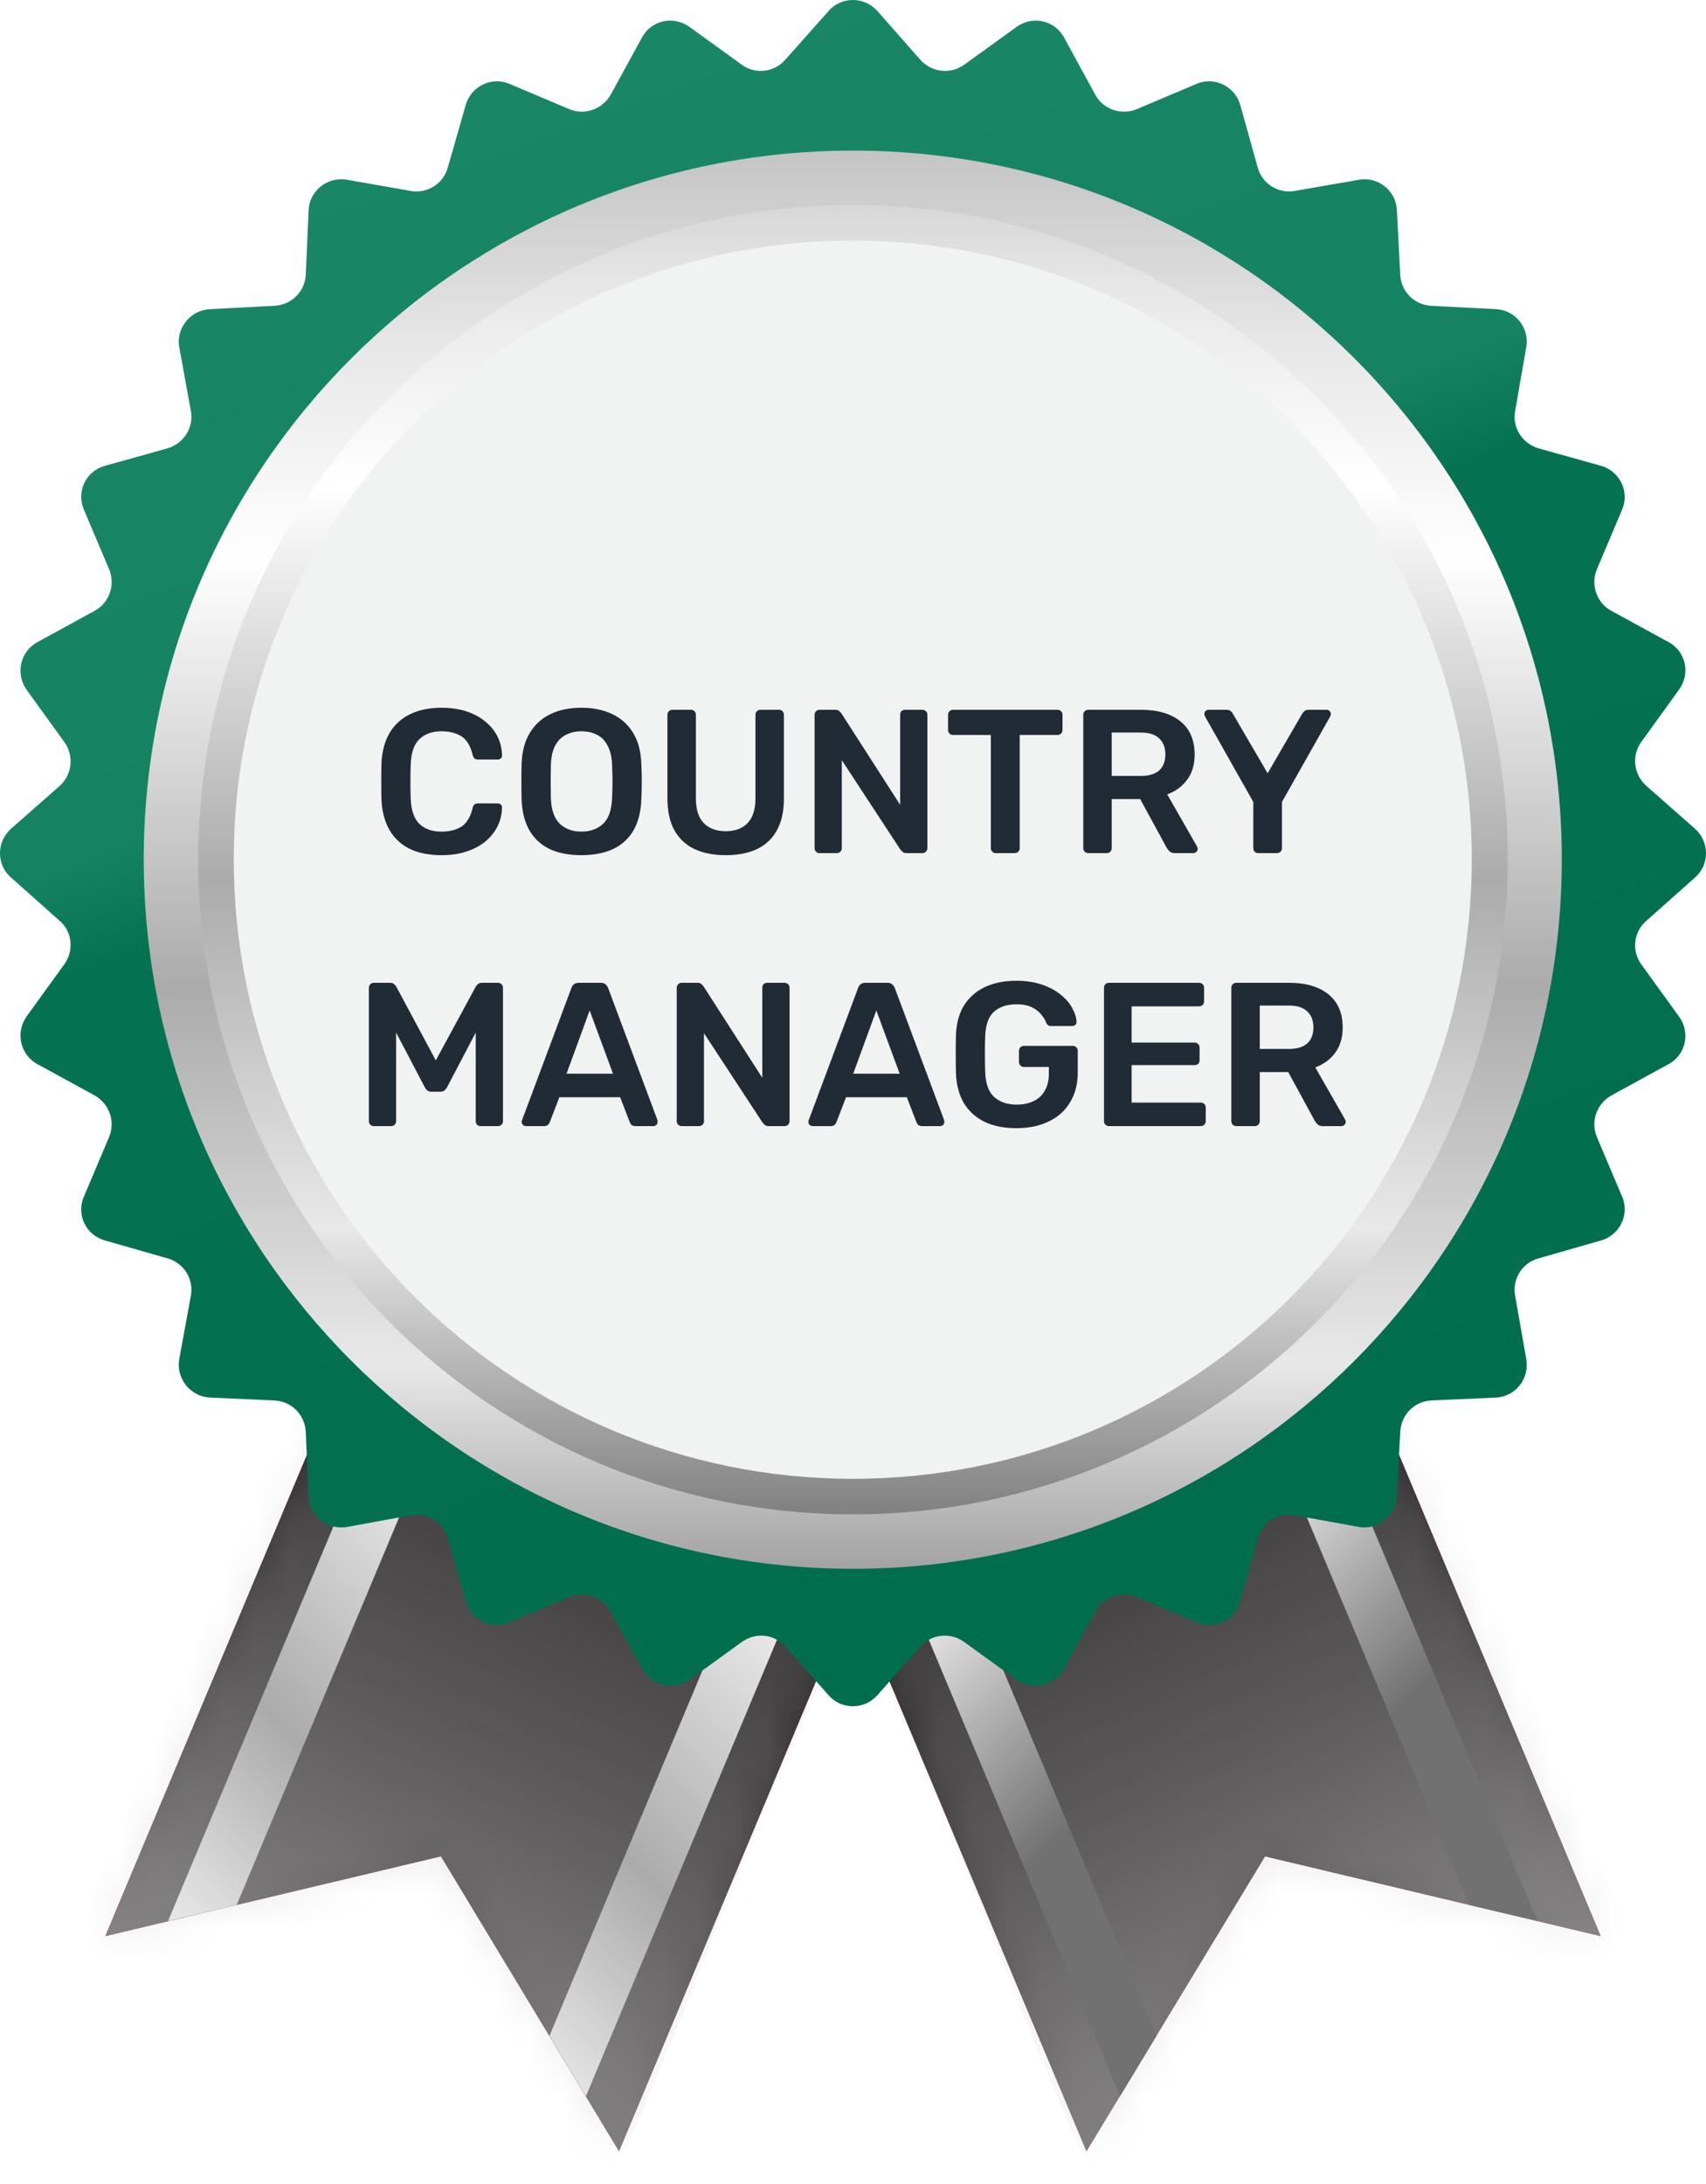 <svg width="50" height="64" viewBox="0 0 50 64" fill="none" xmlns="http://www.w3.org/2000/svg">
<path d="M31.843 63.038L37.076 54.398L46.913 56.736L34.738 27.68L19.668 33.996L31.843 63.038Z" fill="#F11616"/>
<path style="mix-blend-mode:soft-light" d="M31.843 63.038L37.076 54.398L46.913 56.736L34.738 27.68L19.668 33.996L31.843 63.038Z" fill="url(#paint0_linear_630_81710)"/>
<mask id="mask0_630_81710" style="mask-type:luminance" maskUnits="userSpaceOnUse" x="19" y="27" width="28" height="37">
<path d="M31.848 63.045L37.078 54.403L46.907 56.733L34.732 27.68L19.673 33.99L31.848 63.045Z" fill="white"/>
</mask>
<g mask="url(#mask0_630_81710)">
<g style="mix-blend-mode:multiply" opacity="0.4">
<path d="M20.78 35.336C20.884 35.773 20.989 36.206 21.093 36.634C22.106 36.434 23.104 36.249 24.102 35.921C23.973 35.522 23.959 35.065 23.703 34.695C22.733 34.923 21.806 35.265 20.78 35.336ZM23.703 34.695C23.959 35.065 23.973 35.522 24.102 35.921C24.444 35.826 24.781 35.731 25.114 35.636C25.057 35.194 24.929 34.794 24.701 34.452C24.377 34.538 24.045 34.619 23.703 34.695ZM24.701 34.452C24.929 34.794 25.057 35.194 25.114 35.636C25.57 35.522 25.998 35.393 26.454 35.265C26.297 34.866 26.326 34.295 25.998 34.096C25.57 34.219 25.138 34.338 24.701 34.452ZM25.998 34.096C26.326 34.295 26.297 34.866 26.454 35.265C26.725 35.194 26.996 35.08 27.281 34.994C27.096 34.638 27.224 33.939 26.796 33.839C26.53 33.925 26.264 34.01 25.998 34.096ZM26.796 33.839C27.224 33.939 27.096 34.638 27.281 34.994C27.609 34.866 27.923 34.737 28.251 34.609C28.151 34.181 28.137 33.483 27.737 33.511C27.424 33.625 27.11 33.735 26.796 33.839ZM27.737 33.511C28.137 33.483 28.151 34.181 28.251 34.609C28.664 34.452 29.063 34.281 29.462 34.096C29.391 33.64 29.291 32.969 28.906 33.069C28.517 33.221 28.127 33.369 27.737 33.511ZM28.906 33.069C29.291 32.969 29.391 33.64 29.462 34.096C29.79 33.953 30.133 33.811 30.475 33.668C30.346 33.141 30.361 32.499 29.89 32.67C29.567 32.803 29.239 32.936 28.906 33.069ZM29.89 32.67C30.361 32.499 30.346 33.141 30.475 33.668C30.845 33.526 31.202 33.326 31.573 33.155C31.473 32.798 31.573 31.971 30.959 32.214C30.608 32.366 30.251 32.518 29.89 32.67ZM30.959 32.214C31.573 31.971 31.473 32.798 31.573 33.155C31.772 33.069 31.972 32.97 32.157 32.87C32.014 32.471 32.114 31.758 31.53 31.957C31.34 32.043 31.149 32.128 30.959 32.214ZM31.53 31.957C32.114 31.758 32.014 32.471 32.157 32.87C32.399 32.756 32.627 32.642 32.856 32.528C32.713 32.128 32.799 31.401 32.214 31.658C31.986 31.762 31.758 31.862 31.53 31.957ZM32.214 31.658C32.799 31.401 32.713 32.128 32.856 32.528C33.207 32.347 33.564 32.166 33.925 31.986C33.849 31.682 33.773 31.373 33.697 31.059C33.511 31.13 33.44 31.13 33.255 31.187C32.913 31.349 32.566 31.506 32.214 31.658ZM33.255 31.187C33.44 31.13 33.511 31.13 33.697 31.059C33.773 31.373 33.849 31.682 33.925 31.986C34.296 31.786 34.676 31.587 35.066 31.387C34.989 31.092 34.913 30.798 34.837 30.503C34.652 30.574 34.566 30.589 34.381 30.674C34.001 30.845 33.626 31.016 33.255 31.187ZM34.381 30.674C34.566 30.589 34.652 30.574 34.837 30.503C34.913 30.798 34.989 31.092 35.066 31.387C35.294 31.263 35.526 31.14 35.764 31.016C35.688 30.722 35.612 30.432 35.536 30.147C35.351 30.232 35.265 30.261 35.066 30.346C34.837 30.451 34.609 30.56 34.381 30.674ZM35.066 30.346C35.265 30.261 35.351 30.232 35.536 30.147C35.612 30.432 35.688 30.722 35.764 31.016C36.135 30.802 36.52 30.603 36.919 30.403C36.843 30.128 36.767 29.852 36.691 29.576C36.505 29.676 36.406 29.705 36.206 29.805C35.826 29.985 35.446 30.166 35.066 30.346ZM36.206 29.805C36.406 29.705 36.505 29.676 36.691 29.576C36.767 29.852 36.843 30.128 36.919 30.403C37.104 30.303 37.304 30.204 37.489 30.104C37.413 29.838 37.342 29.572 37.275 29.305C37.076 29.391 36.976 29.434 36.776 29.534C36.586 29.619 36.396 29.709 36.206 29.805ZM21.093 36.634C21.369 37.698 21.669 38.744 21.992 39.77C22.847 42.322 23.916 44.775 25.028 47.198C25.304 47.806 25.58 48.415 25.855 49.023C26.64 50.862 27.481 52.73 28.236 54.584C29.306 54.184 29.106 54.27 30.147 53.856C29.277 51.347 28.251 48.909 27.367 46.4C27.139 45.782 26.91 45.169 26.682 44.561C26.012 42.707 25.399 40.854 24.886 38.986C24.601 37.979 24.339 36.957 24.102 35.921C23.104 36.249 22.106 36.434 21.093 36.634ZM24.102 35.921C24.339 36.957 24.601 37.979 24.886 38.986C25.399 40.854 26.012 42.707 26.682 44.561C26.91 45.169 27.139 45.782 27.367 46.4C28.251 48.909 29.277 51.347 30.147 53.856C30.503 53.714 30.731 53.6 30.945 53.514C29.976 51.048 29.106 48.595 28.222 46.086C28.003 45.468 27.79 44.851 27.581 44.233C26.967 42.394 26.383 40.54 25.87 38.672C25.604 37.665 25.352 36.653 25.114 35.636C24.781 35.731 24.444 35.826 24.102 35.921ZM25.114 35.636C25.352 36.653 25.604 37.665 25.87 38.672C26.383 40.54 26.967 42.394 27.581 44.233C27.79 44.851 28.003 45.468 28.222 46.086C29.106 48.595 29.976 51.048 30.945 53.514C31.216 53.372 31.458 53.258 31.9 53.072C30.803 50.164 29.919 47.184 28.978 44.233C28.769 43.567 28.559 42.902 28.35 42.237C27.942 40.897 27.561 39.566 27.21 38.245C27.077 37.751 26.948 37.256 26.825 36.762C26.692 36.268 26.568 35.769 26.454 35.265C25.998 35.393 25.57 35.522 25.114 35.636ZM26.454 35.265C26.568 35.769 26.692 36.268 26.825 36.762C26.948 37.256 27.077 37.751 27.21 38.245C27.561 39.566 27.942 40.897 28.35 42.237C28.559 42.902 28.769 43.567 28.978 44.233C29.919 47.184 30.803 50.164 31.9 53.072C32.185 52.958 32.599 52.787 33.055 52.602C32 49.494 30.931 46.471 29.819 43.406C29.6 42.807 29.386 42.203 29.177 41.595C28.978 40.987 28.783 40.379 28.593 39.77C28.293 38.701 27.894 37.617 27.637 36.477C27.514 35.983 27.395 35.488 27.281 34.994C26.996 35.08 26.725 35.194 26.454 35.265ZM27.281 34.994C27.395 35.488 27.514 35.983 27.637 36.477C27.894 37.617 28.293 38.701 28.593 39.77C28.783 40.379 28.978 40.987 29.177 41.595C29.386 42.203 29.6 42.807 29.819 43.406C30.931 46.471 32 49.494 33.055 52.602C33.611 52.374 34.224 52.103 34.795 51.86C33.64 48.824 32.414 45.872 31.102 42.921C30.845 42.332 30.598 41.742 30.361 41.153C29.705 39.485 29.12 37.817 28.636 36.106C28.493 35.612 28.365 35.113 28.251 34.609C27.923 34.737 27.609 34.866 27.281 34.994ZM28.251 34.609C28.365 35.113 28.493 35.612 28.636 36.106C29.12 37.817 29.705 39.485 30.361 41.153C30.598 41.742 30.845 42.332 31.102 42.921C32.414 45.872 33.64 48.824 34.795 51.86C35.522 51.561 36.192 51.276 36.577 51.105C35.365 48.111 34.053 45.202 32.727 42.279C31.658 40.055 30.703 37.846 29.919 35.564C29.757 35.089 29.605 34.6 29.462 34.096C29.063 34.281 28.664 34.452 28.251 34.609ZM29.462 34.096C29.605 34.6 29.757 35.089 29.919 35.564C30.703 37.846 31.658 40.055 32.727 42.279C34.053 45.202 35.365 48.111 36.577 51.105C36.9 50.962 37.218 50.82 37.532 50.677C36.391 47.74 34.966 45.003 33.711 42.137C32.642 39.87 31.686 37.56 30.888 35.151C30.736 34.666 30.598 34.172 30.475 33.668C30.133 33.811 29.79 33.953 29.462 34.096ZM30.475 33.668C30.598 34.172 30.736 34.666 30.888 35.151C31.686 37.56 32.642 39.87 33.711 42.137C34.966 45.003 36.391 47.74 37.532 50.677C37.884 50.525 38.231 50.373 38.573 50.221C37.56 47.826 36.477 45.473 35.465 43.121C34.267 40.283 32.841 37.546 31.986 34.623C31.834 34.139 31.696 33.649 31.573 33.155C31.202 33.326 30.845 33.526 30.475 33.668ZM31.573 33.155C31.696 33.649 31.834 34.139 31.986 34.623C32.841 37.546 34.267 40.283 35.465 43.121C36.477 45.473 37.56 47.826 38.573 50.221C38.753 50.145 38.934 50.069 39.114 49.993C38.059 47.626 37.062 45.231 36.007 42.878C34.823 40.055 33.526 37.289 32.585 34.338C32.433 33.853 32.29 33.364 32.157 32.87C31.972 32.97 31.772 33.069 31.573 33.155ZM32.157 32.87C32.29 33.364 32.433 33.853 32.585 34.338C33.526 37.289 34.823 40.055 36.007 42.878C37.062 45.231 38.059 47.626 39.114 49.993C39.333 49.898 39.547 49.803 39.756 49.708C38.772 47.312 37.774 44.917 36.691 42.55C35.422 39.742 34.239 36.89 33.283 33.968C33.131 33.492 32.989 33.012 32.856 32.528C32.627 32.642 32.399 32.756 32.157 32.87ZM32.856 32.528C32.989 33.012 33.131 33.492 33.283 33.968C34.239 36.89 35.422 39.742 36.691 42.55C37.774 44.917 38.772 47.312 39.756 49.708C40.089 49.555 40.422 49.408 40.754 49.266C39.984 47.483 39.229 45.687 38.459 43.891C36.962 40.469 35.393 37.076 34.338 33.454C34.186 32.96 34.048 32.471 33.925 31.986C33.564 32.166 33.207 32.347 32.856 32.528ZM33.925 31.986C34.048 32.471 34.186 32.96 34.338 33.454C35.393 37.076 36.962 40.469 38.459 43.891C39.229 45.687 39.984 47.483 40.754 49.266C41.106 49.114 41.458 48.957 41.809 48.795C41.053 46.999 40.284 45.202 39.514 43.42C38.031 39.984 36.577 36.477 35.493 32.87C35.341 32.376 35.199 31.881 35.066 31.387C34.676 31.587 34.296 31.786 33.925 31.986ZM35.066 31.387C35.199 31.881 35.341 32.376 35.493 32.87C36.577 36.477 38.031 39.984 39.514 43.42C40.284 45.202 41.053 46.999 41.809 48.795C42.028 48.7 42.246 48.605 42.465 48.51C41.581 46.728 40.911 44.889 40.112 43.092C38.658 39.613 37.347 36.092 36.192 32.471C36.04 31.986 35.897 31.501 35.764 31.016C35.526 31.14 35.294 31.263 35.066 31.387ZM35.764 31.016C35.897 31.501 36.04 31.986 36.192 32.471C37.347 36.092 38.658 39.613 40.112 43.092C40.911 44.889 41.581 46.728 42.465 48.51C42.817 48.358 43.173 48.201 43.534 48.039C42.978 46.885 42.508 45.63 41.966 44.447C41.719 43.838 41.477 43.23 41.239 42.622C39.899 39.043 38.473 35.507 37.347 31.9C37.204 31.406 37.062 30.907 36.919 30.403C36.52 30.603 36.135 30.802 35.764 31.016ZM36.919 30.403C37.062 30.907 37.204 31.406 37.347 31.9C38.473 35.507 39.899 39.043 41.239 42.622C41.477 43.23 41.719 43.838 41.966 44.447C42.508 45.63 42.978 46.885 43.534 48.039C43.705 47.963 43.881 47.887 44.062 47.811C43.591 46.585 43.007 45.43 42.565 44.19C42.318 43.582 42.071 42.973 41.823 42.365C40.441 38.815 39.001 35.251 37.917 31.601C37.774 31.107 37.632 30.608 37.489 30.104C37.304 30.204 37.104 30.303 36.919 30.403ZM28.236 54.584C28.464 55.135 28.688 55.681 28.906 56.223C30.147 59.545 31.515 62.781 32.998 65.975C33.207 66.422 33.416 66.864 33.626 67.301C33.844 67.738 34.068 68.175 34.296 68.613C35.165 70.352 36.078 72.063 37.062 73.717C37.803 73.146 38.63 72.676 39.371 72.163C37.946 70.708 36.89 68.912 35.835 67.144C35.474 66.536 35.132 65.918 34.809 65.291C33.169 62.168 31.957 58.818 30.774 55.453C30.565 54.921 30.356 54.389 30.147 53.856C29.106 54.27 29.306 54.184 28.236 54.584ZM30.147 53.856C30.356 54.389 30.565 54.921 30.774 55.453C31.957 58.818 33.169 62.168 34.809 65.291C35.132 65.918 35.474 66.536 35.835 67.144C36.89 68.912 37.946 70.708 39.371 72.163C39.628 72.001 39.884 71.839 40.141 71.678C38.915 70.01 37.86 68.213 36.876 66.388C36.515 65.79 36.168 65.186 35.835 64.578C34.182 61.527 32.927 58.29 31.587 55.097C31.368 54.574 31.154 54.046 30.945 53.514C30.731 53.6 30.503 53.714 30.147 53.856ZM30.945 53.514C31.154 54.046 31.368 54.574 31.587 55.097C32.927 58.29 34.182 61.527 35.835 64.578C36.168 65.186 36.515 65.79 36.876 66.388C37.86 68.213 38.915 70.01 40.141 71.678C40.493 71.459 40.844 71.245 41.196 71.036C40.949 70.561 40.707 70.086 40.469 69.611C40.231 69.145 39.994 68.674 39.756 68.199C39.3 67.258 38.829 66.317 38.345 65.376C38.002 64.792 37.675 64.193 37.332 63.608C35.65 60.671 34.053 57.691 32.571 54.641C32.342 54.127 32.119 53.605 31.9 53.072C31.458 53.258 31.216 53.372 30.945 53.514ZM31.9 53.072C32.119 53.605 32.342 54.127 32.571 54.641C34.053 57.691 35.65 60.671 37.332 63.608C37.675 64.193 38.002 64.792 38.345 65.376C38.829 66.317 39.3 67.258 39.756 68.199C39.994 68.674 40.231 69.145 40.469 69.611C40.707 70.086 40.949 70.561 41.196 71.036C41.415 70.903 41.638 70.775 41.866 70.651C41.567 70.067 41.282 69.482 41.011 68.898C40.735 68.308 40.459 67.724 40.184 67.144C39.642 65.961 39.086 64.792 38.473 63.665C38.188 63.152 37.907 62.634 37.632 62.111C36.235 59.502 34.894 56.865 33.711 54.156C33.492 53.633 33.274 53.115 33.055 52.602C32.599 52.787 32.185 52.958 31.9 53.072ZM33.055 52.602C33.274 53.115 33.492 53.633 33.711 54.156C34.894 56.865 36.235 59.502 37.632 62.111C37.907 62.634 38.188 63.152 38.473 63.665C39.086 64.792 39.642 65.961 40.184 67.144C40.459 67.724 40.735 68.308 41.011 68.898C41.282 69.482 41.567 70.067 41.866 70.651C42.132 70.509 42.403 70.366 42.679 70.224C41.995 68.855 41.424 67.429 40.825 66.032C40.626 65.566 40.431 65.096 40.241 64.621C39.856 63.68 39.457 62.739 39.043 61.812C38.73 61.118 38.421 60.424 38.117 59.73C37.204 57.635 36.32 55.524 35.422 53.429C35.213 52.906 35.004 52.383 34.795 51.86C34.224 52.103 33.611 52.374 33.055 52.602ZM34.795 51.86C35.004 52.383 35.213 52.906 35.422 53.429C36.32 55.524 37.204 57.635 38.117 59.73C38.421 60.424 38.73 61.118 39.043 61.812C39.457 62.739 39.856 63.68 40.241 64.621C40.431 65.096 40.626 65.566 40.825 66.032C41.424 67.429 41.995 68.855 42.679 70.224C43.021 70.043 43.373 69.867 43.734 69.696C42.864 67.857 42.337 65.889 41.553 63.993C41.372 63.518 41.191 63.043 41.011 62.568C40.83 62.102 40.64 61.631 40.441 61.156C40.165 60.453 39.889 59.749 39.614 59.046C38.801 56.922 38.002 54.783 37.19 52.673C36.99 52.15 36.786 51.627 36.577 51.105C36.192 51.276 35.522 51.561 34.795 51.86ZM36.577 51.105C36.786 51.627 36.99 52.15 37.19 52.673C38.002 54.783 38.801 56.922 39.614 59.046C39.889 59.749 40.165 60.453 40.441 61.156C40.64 61.631 40.83 62.102 41.011 62.568C41.191 63.043 41.372 63.518 41.553 63.993C42.337 65.889 42.864 67.857 43.734 69.696C44.038 69.553 44.347 69.411 44.661 69.268C43.805 67.529 43.306 65.604 42.608 63.794C42.394 63.195 42.166 62.596 41.923 61.997C41.667 61.351 41.41 60.7 41.153 60.044C40.155 57.421 39.214 54.797 38.159 52.245C37.95 51.722 37.741 51.2 37.532 50.677C37.218 50.82 36.9 50.962 36.577 51.105ZM37.532 50.677C37.741 51.2 37.95 51.722 38.159 52.245C39.214 54.797 40.155 57.421 41.153 60.044C41.41 60.7 41.667 61.351 41.923 61.997C42.166 62.596 42.394 63.195 42.608 63.794C43.306 65.604 43.805 67.529 44.661 69.268C44.993 69.107 45.34 68.95 45.701 68.798C44.703 66.973 44.19 64.948 43.477 62.995C43.263 62.339 43.021 61.698 42.779 61.056C42.541 60.438 42.303 59.821 42.066 59.203C41.125 56.736 40.198 54.256 39.2 51.789C38.991 51.266 38.782 50.743 38.573 50.221C38.231 50.373 37.884 50.525 37.532 50.677ZM38.573 50.221C38.782 50.743 38.991 51.266 39.2 51.789C40.198 54.256 41.125 56.736 42.066 59.203C42.303 59.821 42.541 60.438 42.779 61.056C43.021 61.698 43.263 62.339 43.477 62.995C44.19 64.948 44.703 66.973 45.701 68.798C45.892 68.712 46.082 68.627 46.272 68.541C45.431 66.602 44.917 64.578 44.147 62.61C43.891 61.997 43.634 61.384 43.377 60.771C42.109 57.706 40.982 54.612 39.742 51.547C39.533 51.024 39.324 50.506 39.114 49.993C38.934 50.069 38.753 50.145 38.573 50.221ZM39.114 49.993C39.324 50.506 39.533 51.024 39.742 51.547C40.982 54.612 42.109 57.706 43.377 60.771C43.634 61.384 43.891 61.997 44.147 62.61C44.917 64.578 45.431 66.602 46.272 68.541C46.509 68.446 46.742 68.346 46.97 68.242C45.929 65.875 45.202 63.409 44.247 61.028C43.981 60.381 43.72 59.73 43.463 59.075C42.437 56.465 41.467 53.842 40.398 51.261C40.189 50.739 39.975 50.221 39.756 49.708C39.547 49.803 39.333 49.898 39.114 49.993ZM39.756 49.708C39.975 50.221 40.189 50.739 40.398 51.261C41.467 53.842 42.437 56.465 43.463 59.075C43.72 59.73 43.981 60.381 44.247 61.028C45.202 63.409 45.929 65.875 46.97 68.242C47.341 68.09 47.712 67.933 48.082 67.771C47.07 65.519 46.371 63.123 45.416 60.828C45.179 60.277 44.946 59.721 44.718 59.16C43.577 56.38 42.508 53.6 41.396 50.82C41.187 50.306 40.973 49.788 40.754 49.266C40.422 49.408 40.089 49.555 39.756 49.708ZM40.754 49.266C40.973 49.788 41.187 50.306 41.396 50.82C42.508 53.6 43.577 56.38 44.718 59.16C44.946 59.721 45.179 60.277 45.416 60.828C46.371 63.123 47.07 65.519 48.082 67.771C48.481 67.61 48.886 67.444 49.294 67.272C48.367 64.963 47.512 62.653 46.542 60.372C46.305 59.811 46.072 59.255 45.844 58.704C44.689 55.924 43.663 53.115 42.465 50.349C42.246 49.836 42.028 49.318 41.809 48.795C41.458 48.957 41.106 49.114 40.754 49.266ZM41.809 48.795C42.028 49.318 42.246 49.836 42.465 50.349C43.663 53.115 44.689 55.924 45.844 58.704C46.072 59.255 46.305 59.811 46.542 60.372C47.512 62.653 48.367 64.963 49.294 67.272C49.551 67.168 49.807 67.063 50.064 66.959C48.909 64.735 48.225 62.339 47.198 60.101C46.961 59.55 46.723 58.998 46.486 58.447C45.316 55.681 44.261 52.858 43.107 50.064C42.898 49.551 42.684 49.033 42.465 48.51C42.246 48.605 42.028 48.7 41.809 48.795ZM42.465 48.51C42.684 49.033 42.898 49.551 43.107 50.064C44.261 52.858 45.316 55.681 46.486 58.447C46.723 58.998 46.961 59.55 47.198 60.101C48.225 62.339 48.909 64.735 50.064 66.959C50.482 66.788 50.901 66.617 51.319 66.445C50.264 63.893 49.209 61.27 48.054 58.747C47.664 57.91 47.289 57.069 46.928 56.223C45.958 54.013 45.103 51.818 44.19 49.608C43.971 49.085 43.753 48.562 43.534 48.039C43.173 48.201 42.817 48.358 42.465 48.51ZM43.534 48.039C43.753 48.562 43.971 49.085 44.19 49.608C45.103 51.818 45.958 54.013 46.928 56.223C47.289 57.069 47.664 57.91 48.054 58.747C49.209 61.27 50.264 63.893 51.319 66.445C51.528 66.36 51.737 66.274 51.946 66.189C50.777 63.694 49.75 61.056 48.596 58.533C48.225 57.687 47.859 56.841 47.498 55.995C46.542 53.771 45.659 51.59 44.718 49.38C44.499 48.857 44.28 48.334 44.062 47.811C43.881 47.887 43.705 47.963 43.534 48.039Z" fill="url(#paint1_linear_630_81710)" fill-opacity="0.5"/>
</g>
</g>
<path d="M43.064 55.824L31.786 28.921L33.326 28.265L45.06 56.294L43.064 55.824Z" fill="url(#paint2_linear_630_81710)"/>
<path d="M32.827 61.427L21.079 33.397L22.619 32.756L33.896 59.659L32.827 61.427Z" fill="url(#paint3_linear_630_81710)"/>
<path d="M18.142 63.038L12.924 54.398L3.087 56.736L15.262 27.68L30.318 33.996L18.142 63.038Z" fill="#F11616"/>
<path style="mix-blend-mode:soft-light" d="M18.142 63.038L12.924 54.398L3.087 56.736L15.262 27.68L30.318 33.996L18.142 63.038Z" fill="url(#paint4_linear_630_81710)"/>
<mask id="mask1_630_81710" style="mask-type:luminance" maskUnits="userSpaceOnUse" x="3" y="27" width="28" height="37">
<path d="M18.147 63.045L12.917 54.403L3.088 56.734L15.264 27.68L30.322 33.99L18.147 63.045Z" fill="white"/>
</mask>
<g mask="url(#mask1_630_81710)">
<g style="mix-blend-mode:multiply" opacity="0.4">
<path d="M29.22 35.336C29.116 35.773 29.011 36.206 28.906 36.634C27.894 36.434 26.896 36.249 25.898 35.921C26.026 35.522 26.026 35.065 26.283 34.695C27.267 34.923 28.194 35.265 29.22 35.336ZM26.283 34.695C26.026 35.065 26.026 35.522 25.898 35.921C25.556 35.826 25.214 35.731 24.872 35.636C24.943 35.194 25.071 34.794 25.299 34.452C25.622 34.538 25.95 34.619 26.283 34.695ZM25.299 34.452C25.071 34.794 24.943 35.194 24.872 35.636C24.43 35.522 23.988 35.393 23.546 35.265C23.703 34.866 23.66 34.295 24.002 34.096C24.43 34.219 24.862 34.338 25.299 34.452ZM24.002 34.096C23.66 34.295 23.703 34.866 23.546 35.265C23.275 35.194 22.99 35.08 22.719 34.994C22.904 34.638 22.776 33.939 23.203 33.839C23.47 33.925 23.736 34.01 24.002 34.096ZM23.203 33.839C22.776 33.939 22.904 34.638 22.719 34.994C22.391 34.866 22.063 34.737 21.735 34.609C21.849 34.181 21.863 33.483 22.262 33.511C22.576 33.625 22.89 33.735 23.203 33.839ZM22.262 33.511C21.863 33.483 21.849 34.181 21.735 34.609C21.336 34.452 20.937 34.281 20.537 34.096C20.609 33.64 20.709 32.97 21.079 33.069C21.478 33.221 21.873 33.369 22.262 33.511ZM21.079 33.069C20.709 32.97 20.609 33.64 20.537 34.096C20.195 33.953 19.867 33.811 19.525 33.668C19.639 33.141 19.639 32.499 20.095 32.67C20.428 32.803 20.756 32.936 21.079 33.069ZM20.095 32.67C19.639 32.499 19.639 33.141 19.525 33.668C19.154 33.526 18.784 33.326 18.413 33.155C18.527 32.798 18.427 31.972 19.026 32.214C19.387 32.366 19.744 32.518 20.095 32.67ZM19.026 32.214C18.427 31.972 18.527 32.798 18.413 33.155C18.228 33.069 18.028 32.97 17.828 32.87C17.971 32.471 17.886 31.758 18.456 31.957C18.646 32.043 18.836 32.128 19.026 32.214ZM18.456 31.957C17.886 31.758 17.971 32.471 17.828 32.87C17.6 32.756 17.372 32.642 17.144 32.528C17.287 32.128 17.187 31.401 17.771 31.658C18 31.762 18.228 31.862 18.456 31.957ZM17.771 31.658C17.187 31.401 17.287 32.128 17.144 32.528C16.783 32.347 16.427 32.166 16.075 31.986C16.151 31.682 16.227 31.373 16.303 31.059C16.474 31.13 16.56 31.13 16.745 31.188C17.087 31.349 17.429 31.506 17.771 31.658ZM16.745 31.188C16.56 31.13 16.474 31.13 16.303 31.059C16.227 31.373 16.151 31.682 16.075 31.986C15.695 31.786 15.315 31.587 14.934 31.387C15.01 31.092 15.086 30.798 15.162 30.503C15.348 30.574 15.433 30.589 15.619 30.674C15.999 30.845 16.374 31.016 16.745 31.188ZM15.619 30.674C15.433 30.589 15.348 30.574 15.162 30.503C15.086 30.798 15.01 31.092 14.934 31.387C14.706 31.264 14.473 31.14 14.236 31.016C14.312 30.722 14.388 30.432 14.464 30.147C14.649 30.232 14.735 30.261 14.934 30.346C15.162 30.451 15.391 30.56 15.619 30.674ZM14.934 30.346C14.735 30.261 14.649 30.232 14.464 30.147C14.388 30.432 14.312 30.722 14.236 31.016C13.851 30.802 13.466 30.603 13.081 30.403C13.157 30.128 13.228 29.852 13.295 29.576C13.494 29.676 13.594 29.705 13.794 29.805C14.174 29.985 14.554 30.166 14.934 30.346ZM13.794 29.805C13.594 29.705 13.494 29.676 13.295 29.576C13.228 29.852 13.157 30.128 13.081 30.403C12.896 30.303 12.696 30.204 12.511 30.104C12.587 29.838 12.658 29.572 12.725 29.305C12.924 29.391 13.024 29.434 13.223 29.534C13.414 29.619 13.604 29.709 13.794 29.805ZM28.906 36.634C28.631 37.698 28.331 38.744 28.008 39.77C27.139 42.322 26.069 44.775 24.971 47.198C24.696 47.807 24.42 48.415 24.145 49.023C23.346 50.862 22.519 52.73 21.749 54.584C20.68 54.184 20.894 54.27 19.853 53.856C20.723 51.347 21.749 48.909 22.619 46.4C22.857 45.782 23.085 45.169 23.303 44.561C23.973 42.707 24.601 40.854 25.114 38.986C25.399 37.979 25.66 36.957 25.898 35.921C26.896 36.249 27.894 36.434 28.906 36.634ZM25.898 35.921C25.66 36.957 25.399 37.979 25.114 38.986C24.601 40.854 23.973 42.707 23.303 44.561C23.085 45.169 22.857 45.782 22.619 46.4C21.749 48.909 20.723 51.347 19.853 53.856C19.482 53.714 19.268 53.6 19.055 53.514C20.01 51.048 20.894 48.596 21.778 46.086C21.996 45.468 22.206 44.851 22.405 44.233C23.032 42.394 23.603 40.54 24.116 38.672C24.392 37.665 24.643 36.653 24.872 35.636C25.214 35.731 25.556 35.826 25.898 35.921ZM24.872 35.636C24.643 36.653 24.392 37.665 24.116 38.672C23.603 40.54 23.032 42.394 22.405 44.233C22.206 44.851 21.996 45.468 21.778 46.086C20.894 48.596 20.01 51.048 19.055 53.514C18.784 53.372 18.541 53.258 18.085 53.072C19.183 50.164 20.067 47.184 21.008 44.233C21.227 43.568 21.436 42.902 21.635 42.237C22.044 40.897 22.429 39.566 22.79 38.245C22.923 37.751 23.051 37.256 23.175 36.762C23.299 36.268 23.422 35.769 23.546 35.265C23.988 35.393 24.43 35.522 24.872 35.636ZM23.546 35.265C23.422 35.769 23.299 36.268 23.175 36.762C23.051 37.256 22.923 37.751 22.79 38.245C22.429 39.566 22.044 40.897 21.635 42.237C21.436 42.902 21.227 43.568 21.008 44.233C20.067 47.184 19.183 50.164 18.085 53.072C17.814 52.958 17.401 52.787 16.93 52.602C18 49.494 19.055 46.471 20.181 43.406C20.4 42.807 20.609 42.203 20.808 41.595C21.017 40.987 21.217 40.379 21.407 39.77C21.706 38.701 22.091 37.617 22.348 36.477C22.481 35.983 22.605 35.488 22.719 34.994C22.99 35.08 23.275 35.194 23.546 35.265ZM22.719 34.994C22.605 35.488 22.481 35.983 22.348 36.477C22.091 37.617 21.706 38.701 21.407 39.77C21.217 40.379 21.017 40.987 20.808 41.595C20.609 42.203 20.4 42.807 20.181 43.406C19.055 46.471 18 49.494 16.93 52.602C16.389 52.374 15.775 52.103 15.191 51.86C16.36 48.824 17.586 45.872 18.898 42.921C19.154 42.332 19.402 41.742 19.639 41.153C20.295 39.485 20.88 37.817 21.364 36.106C21.497 35.612 21.621 35.113 21.735 34.609C22.063 34.737 22.391 34.866 22.719 34.994ZM21.735 34.609C21.621 35.113 21.497 35.612 21.364 36.106C20.88 37.817 20.295 39.485 19.639 41.153C19.402 41.742 19.154 42.332 18.898 42.921C17.586 45.872 16.36 48.824 15.191 51.86C14.478 51.561 13.808 51.276 13.423 51.105C14.635 48.111 15.947 45.202 17.273 42.28C18.328 40.055 19.283 37.846 20.081 35.564C20.243 35.089 20.395 34.6 20.537 34.096C20.937 34.281 21.336 34.452 21.735 34.609ZM20.537 34.096C20.395 34.6 20.243 35.089 20.081 35.564C19.283 37.846 18.328 40.055 17.273 42.28C15.947 45.202 14.635 48.111 13.423 51.105C13.1 50.962 12.777 50.82 12.454 50.677C13.594 47.74 15.02 45.003 16.274 42.137C17.358 39.87 18.313 37.56 19.097 35.151C19.25 34.666 19.392 34.172 19.525 33.668C19.867 33.811 20.195 33.953 20.537 34.096ZM19.525 33.668C19.392 34.172 19.25 34.666 19.097 35.151C18.313 37.56 17.358 39.87 16.274 42.137C15.02 45.003 13.594 47.74 12.454 50.677C12.111 50.525 11.769 50.373 11.427 50.221C12.439 47.826 13.523 45.473 14.535 43.121C15.719 40.284 17.159 37.546 18.014 34.623C18.166 34.139 18.299 33.649 18.413 33.155C18.784 33.326 19.154 33.526 19.525 33.668ZM18.413 33.155C18.299 33.649 18.166 34.139 18.014 34.623C17.159 37.546 15.719 40.284 14.535 43.121C13.523 45.473 12.439 47.826 11.427 50.221C11.246 50.145 11.066 50.069 10.885 49.993C11.926 47.626 12.924 45.231 13.993 42.878C15.177 40.055 16.46 37.289 17.401 34.338C17.553 33.854 17.695 33.364 17.828 32.87C18.028 32.97 18.228 33.069 18.413 33.155ZM17.828 32.87C17.695 33.364 17.553 33.854 17.401 34.338C16.46 37.289 15.177 40.055 13.993 42.878C12.924 45.231 11.926 47.626 10.885 49.993C10.667 49.898 10.448 49.803 10.229 49.708C11.213 47.312 12.226 44.917 13.295 42.55C14.564 39.742 15.761 36.89 16.702 33.968C16.864 33.492 17.011 33.012 17.144 32.528C17.372 32.642 17.6 32.756 17.828 32.87ZM17.144 32.528C17.011 33.012 16.864 33.492 16.702 33.968C15.761 36.89 14.564 39.742 13.295 42.55C12.226 44.917 11.213 47.312 10.229 49.708C9.897 49.556 9.569 49.408 9.246 49.266C10.016 47.483 10.771 45.687 11.541 43.891C13.038 40.469 14.592 37.076 15.661 33.454C15.804 32.96 15.942 32.471 16.075 31.986C16.427 32.166 16.783 32.347 17.144 32.528ZM16.075 31.986C15.942 32.471 15.804 32.96 15.661 33.454C14.592 37.076 13.038 40.469 11.541 43.891C10.771 45.687 10.016 47.483 9.246 49.266C8.894 49.114 8.542 48.957 8.191 48.795C8.946 46.999 9.716 45.202 10.486 43.42C11.969 39.984 13.423 36.477 14.507 32.87C14.659 32.376 14.801 31.881 14.934 31.387C15.315 31.587 15.695 31.786 16.075 31.986ZM14.934 31.387C14.801 31.881 14.659 32.376 14.507 32.87C13.423 36.477 11.969 39.984 10.486 43.42C9.716 45.202 8.946 46.999 8.191 48.795C7.972 48.7 7.753 48.605 7.535 48.51C8.419 46.728 9.089 44.889 9.887 43.092C11.341 39.614 12.653 36.092 13.808 32.471C13.96 31.986 14.103 31.501 14.236 31.016C14.473 31.14 14.706 31.264 14.934 31.387ZM14.236 31.016C14.103 31.501 13.96 31.986 13.808 32.471C12.653 36.092 11.341 39.614 9.887 43.092C9.089 44.889 8.419 46.728 7.535 48.51C7.183 48.358 6.827 48.201 6.466 48.039C7.007 46.885 7.492 45.63 8.034 44.447C8.281 43.838 8.523 43.23 8.761 42.622C10.101 39.043 11.513 35.507 12.639 31.9C12.791 31.406 12.938 30.907 13.081 30.403C13.466 30.603 13.851 30.802 14.236 31.016ZM13.081 30.403C12.938 30.907 12.791 31.406 12.639 31.9C11.513 35.507 10.101 39.043 8.761 42.622C8.523 43.23 8.281 43.838 8.034 44.447C7.492 45.63 7.007 46.885 6.466 48.039C6.285 47.963 6.109 47.887 5.938 47.811C6.409 46.585 6.979 45.43 7.421 44.19C7.668 43.582 7.915 42.973 8.162 42.365C9.559 38.815 10.985 35.251 12.069 31.601C12.221 31.107 12.368 30.608 12.511 30.104C12.696 30.204 12.896 30.303 13.081 30.403ZM21.749 54.584C21.531 55.135 21.312 55.681 21.093 56.223C19.853 59.545 18.47 62.781 17.002 65.975C16.793 66.422 16.579 66.864 16.36 67.301C16.151 67.738 15.932 68.175 15.704 68.613C14.82 70.352 13.908 72.063 12.924 73.717C12.197 73.146 11.356 72.676 10.629 72.163C12.054 70.708 13.109 68.912 14.164 67.144C14.526 66.536 14.868 65.918 15.191 65.291C16.816 62.168 18.028 58.818 19.226 55.453C19.425 54.921 19.634 54.389 19.853 53.856C20.894 54.27 20.68 54.184 21.749 54.584ZM19.853 53.856C19.634 54.389 19.425 54.921 19.226 55.453C18.028 58.818 16.816 62.168 15.191 65.291C14.868 65.918 14.526 66.536 14.164 67.144C13.109 68.912 12.054 70.708 10.629 72.163C10.372 72.001 10.111 71.84 9.845 71.678C11.085 70.01 12.14 68.213 13.124 66.388C13.485 65.79 13.827 65.186 14.15 64.578C15.804 61.527 17.073 58.29 18.413 55.097C18.632 54.574 18.846 54.047 19.055 53.514C19.268 53.6 19.482 53.714 19.853 53.856ZM19.055 53.514C18.846 54.047 18.632 54.574 18.413 55.097C17.073 58.29 15.804 61.527 14.15 64.578C13.827 65.186 13.485 65.79 13.124 66.388C12.14 68.213 11.085 70.01 9.845 71.678C9.502 71.459 9.155 71.245 8.804 71.036C9.051 70.561 9.293 70.086 9.531 69.611C9.768 69.145 10.001 68.674 10.229 68.199C10.7 67.258 11.17 66.317 11.655 65.376C11.983 64.792 12.325 64.193 12.667 63.608C14.35 60.671 15.947 57.692 17.415 54.641C17.653 54.127 17.876 53.605 18.085 53.072C18.541 53.258 18.784 53.372 19.055 53.514ZM18.085 53.072C17.876 53.605 17.653 54.127 17.415 54.641C15.947 57.692 14.35 60.671 12.667 63.608C12.325 64.193 11.983 64.792 11.655 65.376C11.17 66.317 10.7 67.258 10.229 68.199C10.001 68.674 9.768 69.145 9.531 69.611C9.293 70.086 9.051 70.561 8.804 71.036C8.576 70.903 8.348 70.775 8.119 70.651C8.419 70.067 8.704 69.482 8.989 68.898C9.265 68.308 9.54 67.724 9.816 67.144C10.358 65.961 10.899 64.792 11.513 63.665C11.798 63.152 12.083 62.634 12.368 62.111C13.751 59.502 15.105 56.865 16.289 54.156C16.507 53.633 16.721 53.115 16.93 52.602C17.401 52.787 17.814 52.958 18.085 53.072ZM16.93 52.602C16.721 53.115 16.507 53.633 16.289 54.156C15.105 56.865 13.751 59.502 12.368 62.111C12.083 62.634 11.798 63.152 11.513 63.665C10.899 64.792 10.358 65.961 9.816 67.144C9.54 67.724 9.265 68.308 8.989 68.898C8.704 69.482 8.419 70.067 8.119 70.651C7.853 70.509 7.587 70.366 7.321 70.224C8.005 68.855 8.561 67.429 9.174 66.032C9.365 65.566 9.559 65.096 9.759 64.621C10.144 63.68 10.529 62.739 10.957 61.812C11.27 61.118 11.579 60.424 11.883 59.73C12.796 57.635 13.68 55.525 14.564 53.429C14.782 52.906 14.991 52.383 15.191 51.86C15.775 52.103 16.389 52.374 16.93 52.602ZM15.191 51.86C14.991 52.383 14.782 52.906 14.564 53.429C13.68 55.525 12.796 57.635 11.883 59.73C11.579 60.424 11.27 61.118 10.957 61.812C10.529 62.739 10.144 63.68 9.759 64.621C9.559 65.096 9.365 65.566 9.174 66.032C8.561 67.429 8.005 68.855 7.321 70.224C6.969 70.043 6.618 69.867 6.266 69.696C7.136 67.857 7.663 65.889 8.447 63.993C8.618 63.518 8.799 63.043 8.989 62.568C9.17 62.102 9.36 61.631 9.559 61.156C9.835 60.453 10.111 59.749 10.386 59.046C11.199 56.922 11.983 54.783 12.81 52.673C13.01 52.15 13.214 51.627 13.423 51.105C13.808 51.276 14.478 51.561 15.191 51.86ZM13.423 51.105C13.214 51.627 13.01 52.15 12.81 52.673C11.983 54.783 11.199 56.922 10.386 59.046C10.111 59.749 9.835 60.453 9.559 61.156C9.36 61.631 9.17 62.102 8.989 62.568C8.799 63.043 8.618 63.518 8.447 63.993C7.663 65.889 7.136 67.857 6.266 69.696C5.962 69.554 5.653 69.411 5.339 69.268C6.18 67.529 6.694 65.604 7.378 63.794C7.592 63.195 7.82 62.596 8.077 61.997C8.333 61.351 8.585 60.7 8.832 60.044C9.845 57.421 10.786 54.797 11.841 52.245C12.04 51.723 12.245 51.2 12.454 50.677C12.777 50.82 13.1 50.962 13.423 51.105ZM12.454 50.677C12.245 51.2 12.04 51.723 11.841 52.245C10.786 54.797 9.845 57.421 8.832 60.044C8.585 60.7 8.333 61.351 8.077 61.997C7.82 62.596 7.592 63.195 7.378 63.794C6.694 65.604 6.18 67.529 5.339 69.268C4.997 69.107 4.65 68.95 4.298 68.798C5.296 66.973 5.795 64.948 6.508 62.995C6.736 62.339 6.965 61.698 7.221 61.056C7.459 60.438 7.696 59.821 7.934 59.203C8.875 56.736 9.787 54.256 10.8 51.789C11.009 51.266 11.218 50.744 11.427 50.221C11.769 50.373 12.111 50.525 12.454 50.677ZM11.427 50.221C11.218 50.744 11.009 51.266 10.8 51.789C9.787 54.256 8.875 56.736 7.934 59.203C7.696 59.821 7.459 60.438 7.221 61.056C6.965 61.698 6.736 62.339 6.508 62.995C5.795 64.948 5.296 66.973 4.298 68.798C4.108 68.712 3.918 68.627 3.728 68.541C4.569 66.602 5.068 64.578 5.853 62.61C6.109 61.997 6.366 61.384 6.622 60.771C7.891 57.706 9.018 54.612 10.244 51.547C10.453 51.024 10.667 50.506 10.885 49.993C11.066 50.069 11.246 50.145 11.427 50.221ZM10.885 49.993C10.667 50.506 10.453 51.024 10.244 51.547C9.018 54.612 7.891 57.706 6.622 60.771C6.366 61.384 6.109 61.997 5.853 62.61C5.068 64.578 4.569 66.602 3.728 68.541C3.491 68.446 3.253 68.347 3.015 68.242C4.056 65.875 4.797 63.409 5.753 61.028C6.019 60.382 6.28 59.73 6.537 59.075C7.549 56.465 8.533 53.842 9.602 51.262C9.811 50.739 10.02 50.221 10.229 49.708C10.448 49.803 10.667 49.898 10.885 49.993ZM10.229 49.708C10.02 50.221 9.811 50.739 9.602 51.262C8.533 53.842 7.549 56.465 6.537 59.075C6.28 59.73 6.019 60.382 5.753 61.028C4.797 63.409 4.056 65.875 3.015 68.242C2.654 68.09 2.288 67.933 1.918 67.771C2.93 65.519 3.614 63.124 4.584 60.828C4.812 60.277 5.04 59.721 5.268 59.16C6.423 56.38 7.492 53.6 8.604 50.82C8.813 50.306 9.027 49.788 9.246 49.266C9.569 49.408 9.897 49.556 10.229 49.708ZM9.246 49.266C9.027 49.788 8.813 50.306 8.604 50.82C7.492 53.6 6.423 56.38 5.268 59.16C5.04 59.721 4.812 60.277 4.584 60.828C3.614 63.124 2.93 65.519 1.918 67.771C1.509 67.61 1.1 67.444 0.691 67.272C1.632 64.963 2.488 62.653 3.457 60.372C3.695 59.811 3.928 59.255 4.156 58.704C5.311 55.924 6.337 53.115 7.535 50.349C7.753 49.836 7.972 49.318 8.191 48.795C8.542 48.957 8.894 49.114 9.246 49.266ZM8.191 48.795C7.972 49.318 7.753 49.836 7.535 50.349C6.337 53.115 5.311 55.924 4.156 58.704C3.928 59.255 3.695 59.811 3.457 60.372C2.488 62.653 1.632 64.963 0.691 67.272C0.444 67.168 0.192 67.063 -0.064 66.959C1.076 64.735 1.775 62.339 2.787 60.101C3.034 59.55 3.272 58.998 3.5 58.447C4.669 55.681 5.738 52.858 6.879 50.064C7.098 49.551 7.316 49.033 7.535 48.51C7.753 48.605 7.972 48.7 8.191 48.795ZM7.535 48.51C7.316 49.033 7.098 49.551 6.879 50.064C5.738 52.858 4.669 55.681 3.5 58.447C3.272 58.998 3.034 59.55 2.787 60.101C1.775 62.339 1.076 64.735 -0.064 66.959C-0.482 66.788 -0.905 66.617 -1.333 66.445C-0.278 63.894 0.791 61.27 1.946 58.747C2.326 57.91 2.702 57.069 3.072 56.223C4.028 54.013 4.883 51.818 5.81 49.608C6.028 49.085 6.247 48.562 6.466 48.039C6.827 48.201 7.183 48.358 7.535 48.51ZM6.466 48.039C6.247 48.562 6.028 49.085 5.81 49.608C4.883 51.818 4.028 54.013 3.072 56.223C2.702 57.069 2.326 57.91 1.946 58.747C0.791 61.27 -0.278 63.894 -1.333 66.445C-1.542 66.36 -1.751 66.274 -1.96 66.189C-0.777 63.694 0.249 61.056 1.39 58.533C1.77 57.687 2.141 56.841 2.502 55.995C3.443 53.771 4.341 51.59 5.282 49.38C5.501 48.857 5.719 48.334 5.938 47.811C6.109 47.887 6.285 47.963 6.466 48.039Z" fill="url(#paint5_linear_630_81710)" fill-opacity="0.5"/>
</g>
</g>
<path d="M6.936 55.824L18.213 28.921L16.674 28.265L4.926 56.294L6.936 55.824Z" fill="url(#paint6_linear_630_81710)"/>
<path d="M17.173 61.427L28.907 33.397L27.367 32.756L16.104 59.659L17.173 61.427Z" fill="url(#paint7_linear_630_81710)"/>
<path d="M25.713 0.321L26.968 1.747C27.295 2.117 27.851 2.188 28.251 1.903L29.79 0.791C30.261 0.449 30.917 0.592 31.188 1.105L32.1 2.773C32.328 3.201 32.856 3.386 33.312 3.201L35.066 2.459C35.593 2.231 36.192 2.531 36.349 3.072L36.862 4.912C36.99 5.382 37.461 5.681 37.946 5.596L39.828 5.268C40.383 5.168 40.911 5.582 40.94 6.152L41.039 8.062C41.068 8.547 41.453 8.932 41.938 8.961L43.848 9.06C44.418 9.089 44.832 9.616 44.732 10.172L44.404 12.055C44.319 12.539 44.618 12.995 45.088 13.138L46.928 13.651C47.469 13.808 47.769 14.407 47.541 14.934L46.799 16.688C46.614 17.144 46.799 17.672 47.227 17.9L48.895 18.812C49.408 19.083 49.551 19.739 49.209 20.21L48.097 21.749C47.812 22.149 47.883 22.705 48.254 23.032L49.679 24.287C50.107 24.672 50.107 25.342 49.679 25.713L48.254 26.982C47.883 27.295 47.812 27.851 48.097 28.251L49.209 29.79C49.551 30.261 49.408 30.917 48.895 31.188L47.227 32.1C46.799 32.343 46.614 32.856 46.799 33.312L47.541 35.066C47.769 35.593 47.469 36.192 46.928 36.349L45.088 36.876C44.618 37.005 44.319 37.475 44.404 37.96L44.732 39.828C44.832 40.398 44.418 40.925 43.848 40.954L41.938 41.039C41.453 41.068 41.068 41.453 41.039 41.952L40.94 43.848C40.911 44.418 40.383 44.846 39.828 44.746L37.946 44.404C37.461 44.319 36.99 44.618 36.862 45.088L36.349 46.928C36.192 47.484 35.593 47.769 35.066 47.541L33.312 46.799C32.856 46.614 32.328 46.799 32.1 47.227L31.188 48.895C30.917 49.408 30.261 49.551 29.79 49.223L28.251 48.111C27.851 47.826 27.295 47.883 26.968 48.254L25.713 49.679C25.328 50.107 24.658 50.107 24.287 49.679L23.018 48.254C22.705 47.883 22.149 47.826 21.749 48.111L20.21 49.223C19.739 49.551 19.083 49.408 18.812 48.895L17.9 47.227C17.657 46.799 17.144 46.614 16.688 46.799L14.934 47.541C14.407 47.769 13.808 47.484 13.651 46.928L13.124 45.088C12.995 44.618 12.525 44.319 12.04 44.404L10.172 44.746C9.602 44.846 9.075 44.418 9.046 43.848L8.961 41.952C8.932 41.453 8.547 41.068 8.048 41.039L6.152 40.954C5.582 40.925 5.154 40.398 5.254 39.828L5.596 37.96C5.681 37.475 5.382 37.005 4.912 36.876L3.072 36.349C2.516 36.192 2.231 35.593 2.459 35.066L3.201 33.312C3.386 32.856 3.201 32.343 2.773 32.1L1.105 31.188C0.592 30.917 0.449 30.261 0.777 29.79L1.889 28.251C2.174 27.851 2.117 27.295 1.747 26.982L0.321 25.713C-0.107 25.342 -0.107 24.672 0.321 24.287L1.747 23.032C2.117 22.705 2.174 22.149 1.889 21.749L0.777 20.21C0.449 19.739 0.592 19.083 1.105 18.812L2.773 17.9C3.201 17.672 3.386 17.144 3.201 16.688L2.459 14.934C2.231 14.407 2.516 13.808 3.072 13.651L4.912 13.138C5.382 12.995 5.681 12.539 5.596 12.055L5.254 10.172C5.154 9.616 5.582 9.089 6.152 9.06L8.048 8.961C8.547 8.932 8.932 8.547 8.961 8.062L9.046 6.152C9.075 5.582 9.602 5.168 10.172 5.268L12.04 5.596C12.525 5.681 12.995 5.382 13.124 4.912L13.651 3.072C13.808 2.531 14.407 2.231 14.934 2.459L16.688 3.201C17.144 3.386 17.657 3.201 17.9 2.773L18.812 1.105C19.083 0.592 19.739 0.449 20.21 0.791L21.749 1.903C22.149 2.188 22.705 2.117 23.018 1.747L24.287 0.321C24.658 -0.107 25.328 -0.107 25.713 0.321Z" fill="#007B55"/>
<path d="M25.713 0.321L26.968 1.747C27.295 2.117 27.851 2.188 28.251 1.903L29.79 0.791C30.261 0.449 30.917 0.592 31.188 1.105L32.1 2.773C32.328 3.201 32.856 3.386 33.312 3.201L35.066 2.459C35.593 2.231 36.192 2.531 36.349 3.072L36.862 4.912C36.99 5.382 37.461 5.681 37.946 5.596L39.828 5.268C40.383 5.168 40.911 5.582 40.94 6.152L41.039 8.062C41.068 8.547 41.453 8.932 41.938 8.961L43.848 9.06C44.418 9.089 44.832 9.616 44.732 10.172L44.404 12.055C44.319 12.539 44.618 12.995 45.088 13.138L46.928 13.651C47.469 13.808 47.769 14.407 47.541 14.934L46.799 16.688C46.614 17.144 46.799 17.672 47.227 17.9L48.895 18.812C49.408 19.083 49.551 19.739 49.209 20.21L48.097 21.749C47.812 22.149 47.883 22.705 48.254 23.032L49.679 24.287C50.107 24.672 50.107 25.342 49.679 25.713L48.254 26.982C47.883 27.295 47.812 27.851 48.097 28.251L49.209 29.79C49.551 30.261 49.408 30.917 48.895 31.188L47.227 32.1C46.799 32.343 46.614 32.856 46.799 33.312L47.541 35.066C47.769 35.593 47.469 36.192 46.928 36.349L45.088 36.876C44.618 37.005 44.319 37.475 44.404 37.96L44.732 39.828C44.832 40.398 44.418 40.925 43.848 40.954L41.938 41.039C41.453 41.068 41.068 41.453 41.039 41.952L40.94 43.848C40.911 44.418 40.383 44.846 39.828 44.746L37.946 44.404C37.461 44.319 36.99 44.618 36.862 45.088L36.349 46.928C36.192 47.484 35.593 47.769 35.066 47.541L33.312 46.799C32.856 46.614 32.328 46.799 32.1 47.227L31.188 48.895C30.917 49.408 30.261 49.551 29.79 49.223L28.251 48.111C27.851 47.826 27.295 47.883 26.968 48.254L25.713 49.679C25.328 50.107 24.658 50.107 24.287 49.679L23.018 48.254C22.705 47.883 22.149 47.826 21.749 48.111L20.21 49.223C19.739 49.551 19.083 49.408 18.812 48.895L17.9 47.227C17.657 46.799 17.144 46.614 16.688 46.799L14.934 47.541C14.407 47.769 13.808 47.484 13.651 46.928L13.124 45.088C12.995 44.618 12.525 44.319 12.04 44.404L10.172 44.746C9.602 44.846 9.075 44.418 9.046 43.848L8.961 41.952C8.932 41.453 8.547 41.068 8.048 41.039L6.152 40.954C5.582 40.925 5.154 40.398 5.254 39.828L5.596 37.96C5.681 37.475 5.382 37.005 4.912 36.876L3.072 36.349C2.516 36.192 2.231 35.593 2.459 35.066L3.201 33.312C3.386 32.856 3.201 32.343 2.773 32.1L1.105 31.188C0.592 30.917 0.449 30.261 0.777 29.79L1.889 28.251C2.174 27.851 2.117 27.295 1.747 26.982L0.321 25.713C-0.107 25.342 -0.107 24.672 0.321 24.287L1.747 23.032C2.117 22.705 2.174 22.149 1.889 21.749L0.777 20.21C0.449 19.739 0.592 19.083 1.105 18.812L2.773 17.9C3.201 17.672 3.386 17.144 3.201 16.688L2.459 14.934C2.231 14.407 2.516 13.808 3.072 13.651L4.912 13.138C5.382 12.995 5.681 12.539 5.596 12.055L5.254 10.172C5.154 9.616 5.582 9.089 6.152 9.06L8.048 8.961C8.547 8.932 8.932 8.547 8.961 8.062L9.046 6.152C9.075 5.582 9.602 5.168 10.172 5.268L12.04 5.596C12.525 5.681 12.995 5.382 13.124 4.912L13.651 3.072C13.808 2.531 14.407 2.231 14.934 2.459L16.688 3.201C17.144 3.386 17.657 3.201 17.9 2.773L18.812 1.105C19.083 0.592 19.739 0.449 20.21 0.791L21.749 1.903C22.149 2.188 22.705 2.117 23.018 1.747L24.287 0.321C24.658 -0.107 25.328 -0.107 25.713 0.321Z" fill="url(#paint8_linear_630_81710)" fill-opacity="0.1"/>
<path d="M25 4.413C36.477 4.413 45.773 13.708 45.773 25.185C45.773 36.662 36.477 45.972 25 45.972C13.523 45.972 4.213 36.662 4.213 25.185C4.213 13.708 13.523 4.413 25 4.413Z" fill="url(#paint9_linear_630_81710)"/>
<path d="M25 6.009C35.593 6.009 44.19 14.592 44.19 25.185C44.19 35.793 35.593 44.376 25 44.376C14.407 44.376 5.81 35.793 5.81 25.185C5.81 14.592 14.407 6.009 25 6.009Z" fill="url(#paint10_linear_630_81710)"/>
<path d="M25 7.05C35.023 7.05 43.135 15.177 43.135 25.185C43.135 35.208 35.023 43.335 25 43.335C14.977 43.335 6.851 35.208 6.851 25.185C6.851 15.177 14.977 7.05 25 7.05Z" fill="#F1F2F2"/>
<g filter="url(#filter0_d_630_81710)">
<path d="M12.944 23.06C12.572 23.06 12.255 22.996 11.995 22.868C11.739 22.736 11.543 22.55 11.408 22.31C11.271 22.066 11.195 21.774 11.18 21.434C11.175 21.27 11.174 21.094 11.174 20.906C11.174 20.718 11.175 20.538 11.18 20.366C11.195 20.03 11.271 19.74 11.408 19.496C11.547 19.252 11.745 19.066 12.002 18.938C12.261 18.806 12.575 18.74 12.944 18.74C13.216 18.74 13.46 18.776 13.675 18.848C13.892 18.92 14.075 19.02 14.227 19.148C14.38 19.272 14.498 19.418 14.582 19.586C14.665 19.754 14.71 19.936 14.713 20.132C14.717 20.168 14.706 20.198 14.678 20.222C14.653 20.246 14.623 20.258 14.588 20.258H14.018C13.973 20.258 13.938 20.248 13.909 20.228C13.882 20.204 13.861 20.166 13.85 20.114C13.786 19.85 13.675 19.67 13.52 19.574C13.364 19.478 13.169 19.43 12.938 19.43C12.669 19.43 12.456 19.506 12.296 19.658C12.136 19.806 12.05 20.052 12.037 20.396C12.025 20.724 12.025 21.06 12.037 21.404C12.05 21.748 12.136 21.996 12.296 22.148C12.456 22.296 12.669 22.37 12.938 22.37C13.169 22.37 13.364 22.322 13.52 22.226C13.675 22.126 13.786 21.946 13.85 21.686C13.861 21.63 13.882 21.592 13.909 21.572C13.938 21.552 13.973 21.542 14.018 21.542H14.588C14.623 21.542 14.653 21.554 14.678 21.578C14.706 21.602 14.717 21.632 14.713 21.668C14.71 21.864 14.665 22.046 14.582 22.214C14.498 22.382 14.38 22.53 14.227 22.658C14.075 22.782 13.892 22.88 13.675 22.952C13.46 23.024 13.216 23.06 12.944 23.06ZM17.039 23.06C16.683 23.06 16.377 23.002 16.121 22.886C15.865 22.766 15.665 22.584 15.521 22.34C15.377 22.092 15.299 21.784 15.287 21.416C15.283 21.244 15.281 21.074 15.281 20.906C15.281 20.738 15.283 20.566 15.287 20.39C15.299 20.026 15.379 19.722 15.527 19.478C15.675 19.234 15.877 19.05 16.133 18.926C16.393 18.802 16.695 18.74 17.039 18.74C17.383 18.74 17.685 18.802 17.945 18.926C18.205 19.05 18.409 19.234 18.557 19.478C18.705 19.722 18.785 20.026 18.797 20.39C18.805 20.566 18.809 20.738 18.809 20.906C18.809 21.074 18.805 21.244 18.797 21.416C18.785 21.784 18.707 22.092 18.563 22.34C18.419 22.584 18.217 22.766 17.957 22.886C17.701 23.002 17.395 23.06 17.039 23.06ZM17.039 22.37C17.299 22.37 17.511 22.294 17.675 22.142C17.839 21.986 17.927 21.734 17.939 21.386C17.947 21.21 17.951 21.048 17.951 20.9C17.951 20.748 17.947 20.586 17.939 20.414C17.931 20.182 17.887 19.994 17.807 19.85C17.731 19.702 17.627 19.596 17.495 19.532C17.363 19.464 17.211 19.43 17.039 19.43C16.871 19.43 16.721 19.464 16.589 19.532C16.457 19.596 16.351 19.702 16.271 19.85C16.195 19.994 16.153 20.182 16.145 20.414C16.141 20.586 16.139 20.748 16.139 20.9C16.139 21.048 16.141 21.21 16.145 21.386C16.157 21.734 16.245 21.986 16.409 22.142C16.573 22.294 16.783 22.37 17.039 22.37ZM21.271 23.06C20.923 23.06 20.621 23.002 20.365 22.886C20.109 22.766 19.911 22.584 19.771 22.34C19.631 22.092 19.561 21.776 19.561 21.392V18.95C19.561 18.906 19.575 18.87 19.603 18.842C19.631 18.814 19.665 18.8 19.705 18.8H20.251C20.295 18.8 20.329 18.814 20.353 18.842C20.381 18.87 20.395 18.906 20.395 18.95V21.392C20.395 21.72 20.473 21.964 20.629 22.124C20.785 22.28 20.999 22.358 21.271 22.358C21.543 22.358 21.755 22.28 21.907 22.124C22.063 21.964 22.141 21.72 22.141 21.392V18.95C22.141 18.906 22.155 18.87 22.183 18.842C22.211 18.814 22.247 18.8 22.291 18.8H22.831C22.875 18.8 22.909 18.814 22.933 18.842C22.961 18.87 22.975 18.906 22.975 18.95V21.392C22.975 21.776 22.905 22.092 22.765 22.34C22.629 22.584 22.433 22.766 22.177 22.886C21.925 23.002 21.623 23.06 21.271 23.06ZM24.018 23C23.978 23 23.944 22.986 23.916 22.958C23.888 22.93 23.874 22.896 23.874 22.856V18.95C23.874 18.906 23.888 18.87 23.916 18.842C23.944 18.814 23.978 18.8 24.018 18.8H24.48C24.536 18.8 24.576 18.814 24.6 18.842C24.628 18.866 24.646 18.884 24.654 18.896L26.382 21.584V18.95C26.382 18.906 26.394 18.87 26.418 18.842C26.446 18.814 26.482 18.8 26.526 18.8H27.03C27.074 18.8 27.11 18.814 27.138 18.842C27.166 18.87 27.18 18.906 27.18 18.95V22.85C27.18 22.894 27.166 22.93 27.138 22.958C27.11 22.986 27.076 23 27.036 23H26.568C26.512 23 26.472 22.986 26.448 22.958C26.424 22.93 26.406 22.912 26.394 22.904L24.672 20.276V22.856C24.672 22.896 24.658 22.93 24.63 22.958C24.602 22.986 24.566 23 24.522 23H24.018ZM29.184 23C29.144 23 29.11 22.986 29.082 22.958C29.054 22.93 29.04 22.896 29.04 22.856V19.538H27.93C27.89 19.538 27.856 19.524 27.828 19.496C27.8 19.468 27.786 19.434 27.786 19.394V18.95C27.786 18.906 27.8 18.87 27.828 18.842C27.856 18.814 27.89 18.8 27.93 18.8H30.99C31.034 18.8 31.07 18.814 31.098 18.842C31.126 18.87 31.14 18.906 31.14 18.95V19.394C31.14 19.434 31.126 19.468 31.098 19.496C31.07 19.524 31.034 19.538 30.99 19.538H29.886V22.856C29.886 22.896 29.872 22.93 29.844 22.958C29.816 22.986 29.78 23 29.736 23H29.184ZM31.893 23C31.853 23 31.819 22.986 31.791 22.958C31.763 22.93 31.749 22.896 31.749 22.856V18.95C31.749 18.906 31.763 18.87 31.791 18.842C31.819 18.814 31.853 18.8 31.893 18.8H33.447C33.931 18.8 34.313 18.912 34.593 19.136C34.873 19.36 35.013 19.686 35.013 20.114C35.013 20.41 34.939 20.656 34.791 20.852C34.647 21.048 34.453 21.19 34.209 21.278L35.085 22.808C35.097 22.832 35.103 22.854 35.103 22.874C35.103 22.91 35.089 22.94 35.061 22.964C35.037 22.988 35.009 23 34.977 23H34.431C34.363 23 34.311 22.982 34.275 22.946C34.239 22.91 34.211 22.874 34.191 22.838L33.417 21.416H32.583V22.856C32.583 22.896 32.569 22.93 32.541 22.958C32.517 22.986 32.483 23 32.439 23H31.893ZM32.583 20.738H33.429C33.673 20.738 33.855 20.684 33.975 20.576C34.095 20.464 34.155 20.308 34.155 20.108C34.155 19.908 34.095 19.752 33.975 19.64C33.859 19.524 33.677 19.466 33.429 19.466H32.583V20.738ZM36.876 23C36.836 23 36.802 22.986 36.774 22.958C36.746 22.93 36.732 22.896 36.732 22.856V21.5L35.316 18.992C35.312 18.984 35.308 18.974 35.304 18.962C35.3 18.95 35.298 18.938 35.298 18.926C35.298 18.89 35.31 18.86 35.334 18.836C35.358 18.812 35.386 18.8 35.418 18.8H35.952C36 18.8 36.038 18.812 36.066 18.836C36.098 18.86 36.12 18.886 36.132 18.914L37.152 20.66L38.166 18.914C38.182 18.886 38.204 18.86 38.232 18.836C38.264 18.812 38.304 18.8 38.352 18.8H38.88C38.916 18.8 38.946 18.812 38.97 18.836C38.994 18.86 39.006 18.89 39.006 18.926C39.006 18.938 39.004 18.95 39 18.962C39 18.974 38.996 18.984 38.988 18.992L37.572 21.5V22.856C37.572 22.896 37.558 22.93 37.53 22.958C37.502 22.986 37.466 23 37.422 23H36.876ZM10.961 31C10.917 31 10.881 30.986 10.853 30.958C10.825 30.93 10.811 30.896 10.811 30.856V26.95C10.811 26.906 10.825 26.87 10.853 26.842C10.881 26.814 10.917 26.8 10.961 26.8H11.435C11.491 26.8 11.533 26.816 11.561 26.848C11.589 26.876 11.607 26.898 11.615 26.914L12.773 29.074L13.943 26.914C13.951 26.898 13.969 26.876 13.997 26.848C14.025 26.816 14.067 26.8 14.123 26.8H14.591C14.635 26.8 14.671 26.814 14.699 26.842C14.727 26.87 14.741 26.906 14.741 26.95V30.856C14.741 30.896 14.727 30.93 14.699 30.958C14.671 30.986 14.635 31 14.591 31H14.087C14.043 31 14.007 30.986 13.979 30.958C13.955 30.93 13.943 30.896 13.943 30.856V28.258L13.103 29.86C13.083 29.896 13.057 29.928 13.025 29.956C12.993 29.98 12.951 29.992 12.899 29.992H12.653C12.597 29.992 12.553 29.98 12.521 29.956C12.493 29.928 12.469 29.896 12.449 29.86L11.609 28.258V30.856C11.609 30.896 11.595 30.93 11.567 30.958C11.539 30.986 11.505 31 11.465 31H10.961ZM15.416 31C15.384 31 15.354 30.988 15.326 30.964C15.302 30.94 15.29 30.91 15.29 30.874C15.29 30.858 15.294 30.84 15.302 30.82L16.748 26.95C16.76 26.91 16.782 26.876 16.814 26.848C16.85 26.816 16.898 26.8 16.958 26.8H17.612C17.672 26.8 17.718 26.816 17.75 26.848C17.782 26.876 17.806 26.91 17.822 26.95L19.268 30.82C19.272 30.84 19.274 30.858 19.274 30.874C19.274 30.91 19.262 30.94 19.238 30.964C19.214 30.988 19.186 31 19.154 31H18.632C18.576 31 18.534 30.988 18.506 30.964C18.482 30.936 18.466 30.91 18.458 30.886L18.176 30.154H16.394L16.112 30.886C16.104 30.91 16.086 30.936 16.058 30.964C16.034 30.988 15.994 31 15.938 31H15.416ZM16.604 29.464H17.966L17.282 27.61L16.604 29.464ZM19.978 31C19.938 31 19.904 30.986 19.876 30.958C19.848 30.93 19.834 30.896 19.834 30.856V26.95C19.834 26.906 19.848 26.87 19.876 26.842C19.904 26.814 19.938 26.8 19.978 26.8H20.44C20.496 26.8 20.536 26.814 20.56 26.842C20.588 26.866 20.606 26.884 20.614 26.896L22.342 29.584V26.95C22.342 26.906 22.354 26.87 22.378 26.842C22.406 26.814 22.442 26.8 22.486 26.8H22.99C23.034 26.8 23.07 26.814 23.098 26.842C23.126 26.87 23.14 26.906 23.14 26.95V30.85C23.14 30.894 23.126 30.93 23.098 30.958C23.07 30.986 23.036 31 22.996 31H22.528C22.472 31 22.432 30.986 22.408 30.958C22.384 30.93 22.366 30.912 22.354 30.904L20.632 28.276V30.856C20.632 30.896 20.618 30.93 20.59 30.958C20.562 30.986 20.526 31 20.482 31H19.978ZM23.818 31C23.786 31 23.756 30.988 23.728 30.964C23.704 30.94 23.692 30.91 23.692 30.874C23.692 30.858 23.696 30.84 23.704 30.82L25.15 26.95C25.162 26.91 25.184 26.876 25.216 26.848C25.252 26.816 25.3 26.8 25.36 26.8H26.014C26.074 26.8 26.12 26.816 26.152 26.848C26.184 26.876 26.208 26.91 26.224 26.95L27.67 30.82C27.674 30.84 27.676 30.858 27.676 30.874C27.676 30.91 27.664 30.94 27.64 30.964C27.616 30.988 27.588 31 27.556 31H27.034C26.978 31 26.936 30.988 26.908 30.964C26.884 30.936 26.868 30.91 26.86 30.886L26.578 30.154H24.796L24.514 30.886C24.506 30.91 24.488 30.936 24.46 30.964C24.436 30.988 24.396 31 24.34 31H23.818ZM25.006 29.464H26.368L25.684 27.61L25.006 29.464ZM29.787 31.06C29.419 31.06 29.105 30.996 28.845 30.868C28.588 30.74 28.389 30.556 28.244 30.316C28.105 30.072 28.029 29.782 28.017 29.446C28.012 29.274 28.011 29.09 28.011 28.894C28.011 28.694 28.012 28.506 28.017 28.33C28.029 27.998 28.105 27.714 28.244 27.478C28.389 27.242 28.59 27.06 28.851 26.932C29.114 26.804 29.427 26.74 29.787 26.74C30.078 26.74 30.334 26.78 30.555 26.86C30.774 26.936 30.956 27.036 31.101 27.16C31.248 27.28 31.358 27.41 31.43 27.55C31.506 27.69 31.547 27.82 31.55 27.94C31.555 27.976 31.544 28.006 31.52 28.03C31.497 28.054 31.465 28.066 31.424 28.066H30.806C30.767 28.066 30.736 28.058 30.716 28.042C30.697 28.026 30.678 28.002 30.663 27.97C30.631 27.886 30.581 27.804 30.512 27.724C30.445 27.64 30.352 27.57 30.236 27.514C30.12 27.458 29.971 27.43 29.787 27.43C29.515 27.43 29.297 27.502 29.133 27.646C28.973 27.79 28.887 28.028 28.875 28.36C28.863 28.708 28.863 29.06 28.875 29.416C28.887 29.756 28.974 30 29.139 30.148C29.306 30.296 29.526 30.37 29.799 30.37C29.979 30.37 30.139 30.338 30.279 30.274C30.422 30.21 30.535 30.11 30.614 29.974C30.698 29.838 30.741 29.664 30.741 29.452V29.266H30.009C29.968 29.266 29.934 29.252 29.907 29.224C29.878 29.196 29.864 29.16 29.864 29.116V28.798C29.864 28.754 29.878 28.718 29.907 28.69C29.934 28.662 29.968 28.648 30.009 28.648H31.442C31.486 28.648 31.52 28.662 31.544 28.69C31.573 28.718 31.587 28.754 31.587 28.798V29.428C31.587 29.764 31.512 30.054 31.364 30.298C31.221 30.542 31.012 30.73 30.741 30.862C30.473 30.994 30.154 31.06 29.787 31.06ZM32.5 31C32.46 31 32.426 30.986 32.398 30.958C32.37 30.93 32.356 30.896 32.356 30.856V26.95C32.356 26.906 32.37 26.87 32.398 26.842C32.426 26.814 32.46 26.8 32.5 26.8H35.14C35.184 26.8 35.22 26.814 35.248 26.842C35.276 26.87 35.29 26.906 35.29 26.95V27.346C35.29 27.386 35.276 27.42 35.248 27.448C35.22 27.476 35.184 27.49 35.14 27.49H33.166V28.552H35.008C35.052 28.552 35.088 28.566 35.116 28.594C35.144 28.618 35.158 28.652 35.158 28.696V29.068C35.158 29.112 35.144 29.148 35.116 29.176C35.088 29.2 35.052 29.212 35.008 29.212H33.166V30.31H35.188C35.232 30.31 35.268 30.324 35.296 30.352C35.324 30.38 35.338 30.416 35.338 30.46V30.856C35.338 30.896 35.324 30.93 35.296 30.958C35.268 30.986 35.232 31 35.188 31H32.5ZM36.232 31C36.192 31 36.158 30.986 36.13 30.958C36.102 30.93 36.088 30.896 36.088 30.856V26.95C36.088 26.906 36.102 26.87 36.13 26.842C36.158 26.814 36.192 26.8 36.232 26.8H37.786C38.27 26.8 38.652 26.912 38.932 27.136C39.212 27.36 39.352 27.686 39.352 28.114C39.352 28.41 39.278 28.656 39.13 28.852C38.986 29.048 38.792 29.19 38.548 29.278L39.424 30.808C39.436 30.832 39.442 30.854 39.442 30.874C39.442 30.91 39.428 30.94 39.4 30.964C39.376 30.988 39.348 31 39.316 31H38.77C38.702 31 38.65 30.982 38.614 30.946C38.578 30.91 38.55 30.874 38.53 30.838L37.756 29.416H36.922V30.856C36.922 30.896 36.908 30.93 36.88 30.958C36.856 30.986 36.822 31 36.778 31H36.232ZM36.922 28.738H37.768C38.012 28.738 38.194 28.684 38.314 28.576C38.434 28.464 38.494 28.308 38.494 28.108C38.494 27.908 38.434 27.752 38.314 27.64C38.198 27.524 38.016 27.466 37.768 27.466H36.922V28.738Z" fill="#212B36"/>
</g>
<defs>
<filter id="filter0_d_630_81710" x="8.811" y="18.74" width="32.631" height="16.32" filterUnits="userSpaceOnUse" color-interpolation-filters="sRGB">
<feFlood flood-opacity="0" result="BackgroundImageFix"/>
<feColorMatrix in="SourceAlpha" type="matrix" values="0 0 0 0 0 0 0 0 0 0 0 0 0 0 0 0 0 0 127 0" result="hardAlpha"/>
<feOffset dy="2"/>
<feGaussianBlur stdDeviation="1"/>
<feComposite in2="hardAlpha" operator="out"/>
<feColorMatrix type="matrix" values="0 0 0 0 0 0 0 0 0 0 0 0 0 0 0 0 0 0 0.15 0"/>
<feBlend mode="normal" in2="BackgroundImageFix" result="effect1_dropShadow_630_81710"/>
<feBlend mode="normal" in="SourceGraphic" in2="effect1_dropShadow_630_81710" result="shape"/>
</filter>
<linearGradient id="paint0_linear_630_81710" x1="58.746" y1="33.023" x2="74.661" y2="67.105" gradientUnits="userSpaceOnUse">
<stop stop-color="#231F20"/>
<stop offset="1" stop-color="white"/>
</linearGradient>
<linearGradient id="paint1_linear_630_81710" x1="20.782" y1="35.336" x2="30.147" y2="53.85" gradientUnits="userSpaceOnUse">
<stop stop-color="white"/>
<stop offset="1" stop-color="#A1A1A1"/>
</linearGradient>
<linearGradient id="paint2_linear_630_81710" x1="-186.121" y1="229.684" x2="-162.347" y2="253.458" gradientUnits="userSpaceOnUse">
<stop stop-color="#B8B8B8"/>
<stop offset="0.164" stop-color="#E8E8E8"/>
<stop offset="0.291" stop-color="white"/>
<stop offset="0.552" stop-color="#ABABAB"/>
<stop offset="0.782" stop-color="#E8E8E8"/>
<stop offset="0.909" stop-color="#A2A2A2"/>
<stop offset="1" stop-color="#717171"/>
</linearGradient>
<linearGradient id="paint3_linear_630_81710" x1="-196.817" y1="234.163" x2="-173.042" y2="257.938" gradientUnits="userSpaceOnUse">
<stop stop-color="#B8B8B8"/>
<stop offset="0.164" stop-color="#E8E8E8"/>
<stop offset="0.291" stop-color="white"/>
<stop offset="0.552" stop-color="#ABABAB"/>
<stop offset="0.782" stop-color="#E8E8E8"/>
<stop offset="0.909" stop-color="#A2A2A2"/>
<stop offset="1" stop-color="#717171"/>
</linearGradient>
<linearGradient id="paint4_linear_630_81710" x1="-8.751" y1="33.023" x2="-24.666" y2="67.106" gradientUnits="userSpaceOnUse">
<stop stop-color="#231F20"/>
<stop offset="1" stop-color="white"/>
</linearGradient>
<linearGradient id="paint5_linear_630_81710" x1="29.213" y1="35.336" x2="19.848" y2="53.85" gradientUnits="userSpaceOnUse">
<stop stop-color="white"/>
<stop offset="1" stop-color="#A1A1A1"/>
</linearGradient>
<linearGradient id="paint6_linear_630_81710" x1="-212.975" y1="-144.471" x2="-189.201" y2="-168.245" gradientUnits="userSpaceOnUse">
<stop stop-color="#B8B8B8"/>
<stop offset="0.164" stop-color="#E8E8E8"/>
<stop offset="0.291" stop-color="white"/>
<stop offset="0.552" stop-color="#ABABAB"/>
<stop offset="0.782" stop-color="#E8E8E8"/>
<stop offset="0.909" stop-color="#A2A2A2"/>
<stop offset="1" stop-color="#717171"/>
</linearGradient>
<linearGradient id="paint7_linear_630_81710" x1="-202.271" y1="-139.983" x2="-178.497" y2="-163.758" gradientUnits="userSpaceOnUse">
<stop stop-color="#B8B8B8"/>
<stop offset="0.164" stop-color="#E8E8E8"/>
<stop offset="0.291" stop-color="white"/>
<stop offset="0.552" stop-color="#ABABAB"/>
<stop offset="0.782" stop-color="#E8E8E8"/>
<stop offset="0.909" stop-color="#A2A2A2"/>
<stop offset="1" stop-color="#717171"/>
</linearGradient>
<linearGradient id="paint8_linear_630_81710" x1="13.959" y1="-6.53151e-07" x2="30.812" y2="45.885" gradientUnits="userSpaceOnUse">
<stop stop-color="white"/>
<stop offset="0.403" stop-color="#D0D2D3"/>
<stop offset="0.464" stop-color="#333333"/>
<stop offset="1"/>
</linearGradient>
<linearGradient id="paint9_linear_630_81710" x1="45.777" y1="2.444" x2="45.777" y2="50.438" gradientUnits="userSpaceOnUse">
<stop stop-color="#B8B8B8"/>
<stop offset="0.164" stop-color="#E8E8E8"/>
<stop offset="0.291" stop-color="white"/>
<stop offset="0.552" stop-color="#ABABAB"/>
<stop offset="0.782" stop-color="#E8E8E8"/>
<stop offset="0.909" stop-color="#A2A2A2"/>
<stop offset="1" stop-color="#717171"/>
</linearGradient>
<linearGradient id="paint10_linear_630_81710" x1="44.185" y1="1.341" x2="44.185" y2="45.657" gradientUnits="userSpaceOnUse">
<stop stop-color="#B8B8B8"/>
<stop offset="0.164" stop-color="#E8E8E8"/>
<stop offset="0.291" stop-color="white"/>
<stop offset="0.552" stop-color="#ABABAB"/>
<stop offset="0.782" stop-color="#E8E8E8"/>
<stop offset="0.909" stop-color="#A2A2A2"/>
<stop offset="1" stop-color="#717171"/>
</linearGradient>
</defs>
</svg>
